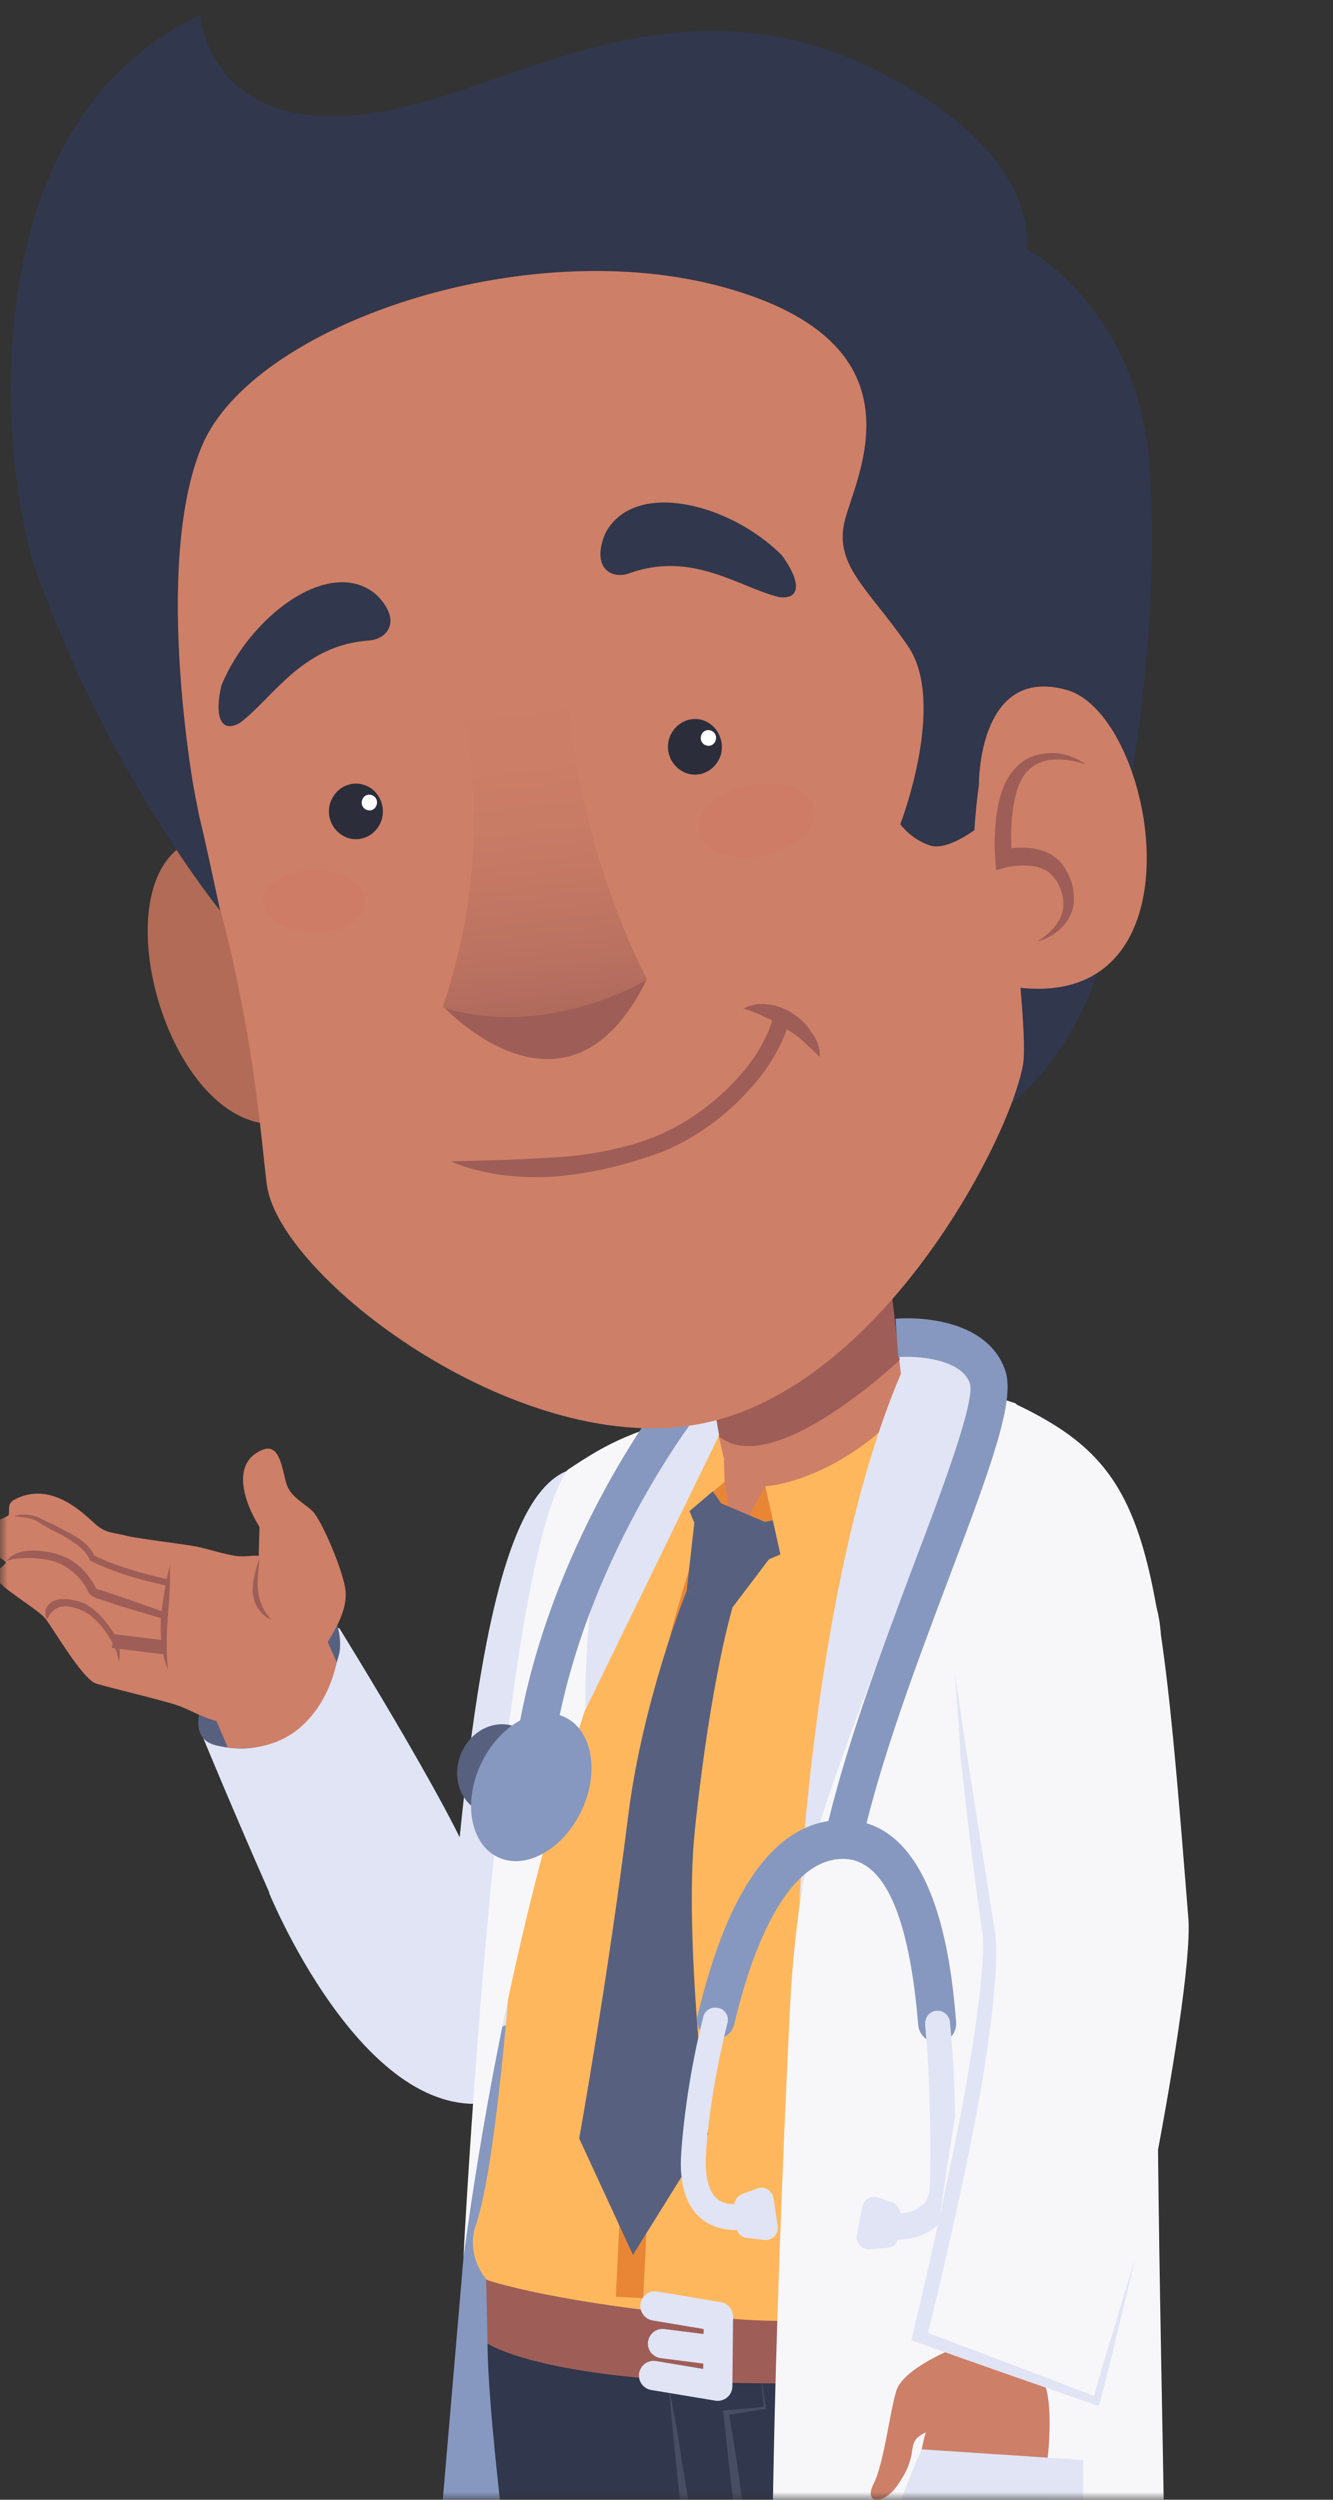 <svg width="88" height="165" viewBox="0 0 88 165" fill="none" xmlns="http://www.w3.org/2000/svg">
<rect x="0" y="0" width="88" height="165" fill="#333333" stroke="none"/>
<mask id="mask0" mask-type="alpha" maskUnits="userSpaceOnUse" x="0" y="0" width="88" height="165">
<rect width="88" height="165" fill="#C4C4C4"/>
</mask>
<g mask="url(#mask0)">
<path d="M13.307 114.456C13.307 114.456 15.308 119.328 17.811 124.996C19.13 127.994 24.18 132.491 25.908 132.772C31.322 133.709 31.367 131.507 31.731 128.134C31.822 127.431 31.504 125.042 31.458 124.106C31.322 121.857 22.405 107.476 22.405 107.476C19.63 106.914 12.579 108.46 13.307 114.456Z" fill="#E1E4F4"/>
<path d="M13.853 111.317C13.853 111.317 11.897 114.643 14.262 115.205C20.677 116.751 22.405 109.115 22.405 109.115C22.405 109.115 22.86 106.914 20.995 105.649C19.13 104.384 13.853 111.317 13.853 111.317Z" fill="#57617F"/>
<path d="M20.995 106.913L22.224 109.724C22.224 109.724 21.177 116.001 15.036 115.345C15.036 115.345 13.807 112.394 13.534 112.066C8.53 106.023 20.995 106.913 20.995 106.913Z" fill="#CE7F67"/>
<path d="M21.587 108.459C22.224 107.429 22.906 106.258 22.815 105.04C22.724 103.822 21.223 100.308 20.631 99.746C20.04 99.184 19.175 98.809 18.903 97.919C18.63 97.029 18.493 95.296 17.401 95.671C15.263 96.467 16.037 99.044 17.128 100.777C17.128 101.433 17.083 102.042 17.083 102.697C16.491 102.651 16.218 102.791 15.536 102.697C14.854 102.604 13.671 102.229 12.989 102.088C12.306 101.948 9.213 101.573 8.394 101.386C7.575 101.152 7.075 101.245 6.392 100.683C5.71 100.121 3.526 97.685 1.024 98.95C0.433 99.231 0.66 99.606 0.569 100.027C0.023 100.355 -0.978 100.543 -1.16 101.292C-1.342 102.042 -0.068 102.697 0.387 103.119C0.205 103.494 -0.386 103.634 -0.25 104.15C-0.113 104.712 2.48 106.211 2.98 106.82C3.481 107.429 5.437 110.848 6.347 111.129C7.257 111.41 10.85 112.254 11.76 112.581C12.67 112.909 13.489 113.472 14.763 113.706C16.037 113.94 17.902 113.753 19.13 112.722C20.358 111.691 21.132 110.052 21.587 108.459Z" fill="#CE7F67"/>
<path d="M17.128 102.838C17.083 103.588 16.946 104.337 17.037 105.04C17.083 105.368 17.174 105.743 17.31 106.024C17.447 106.352 17.674 106.633 17.902 106.914C17.538 106.773 17.265 106.492 17.037 106.164C16.81 105.836 16.719 105.415 16.673 105.04C16.673 104.291 16.901 103.541 17.128 102.838Z" fill="#9E5E57"/>
<path d="M3.117 106.867C2.889 106.586 2.98 106.07 3.299 105.836C3.617 105.555 3.981 105.555 4.345 105.555C5.027 105.602 5.664 105.789 6.21 106.258C6.71 106.679 7.12 107.195 7.484 107.757C7.802 108.319 8.03 109.022 7.848 109.677C7.757 109.022 7.484 108.506 7.165 107.991C6.847 107.476 6.438 107.007 5.983 106.633C5.528 106.305 4.936 106.07 4.39 106.024C4.117 106.024 3.844 106.07 3.663 106.211C3.39 106.352 3.299 106.539 3.117 106.867Z" fill="#9E5E57"/>
<path d="M7.438 108.318C8.576 108.459 9.713 108.599 10.85 108.74" stroke="#9E5E57" stroke-width="0.923" stroke-miterlimit="10"/>
<path d="M0.433 103.026C0.751 102.604 1.297 102.417 1.797 102.37C2.298 102.323 2.798 102.37 3.299 102.464C3.799 102.557 4.299 102.745 4.754 103.026C5.209 103.307 5.573 103.682 5.892 104.103C5.983 104.197 6.028 104.337 6.119 104.431L6.301 104.759C6.347 104.853 6.347 104.853 6.438 104.899C6.529 104.946 6.665 104.946 6.756 104.993L8.166 105.462C9.076 105.79 10.031 106.117 10.941 106.445L10.805 106.867C9.85 106.586 8.94 106.305 7.984 106.024L6.574 105.555C6.438 105.508 6.347 105.508 6.21 105.415C6.119 105.368 6.028 105.321 5.983 105.274C5.892 105.181 5.846 105.134 5.846 105.087L5.664 104.759C5.619 104.665 5.528 104.572 5.482 104.478C4.936 103.728 4.117 103.166 3.253 102.979C2.798 102.885 2.298 102.838 1.843 102.838C1.342 102.838 0.888 102.885 0.433 103.026Z" fill="#9E5E57"/>
<path d="M0.888 100.075C1.388 99.934 1.934 99.934 2.434 100.122C2.707 100.215 2.889 100.356 3.117 100.45C3.344 100.543 3.572 100.637 3.799 100.777C4.254 101.012 4.709 101.246 5.164 101.527C5.573 101.808 6.028 102.183 6.256 102.745L6.165 102.651C7.712 103.401 9.395 103.869 11.078 104.244L10.987 104.665C9.304 104.291 7.575 103.822 5.983 103.026L5.937 102.979L5.892 102.885C5.71 102.511 5.346 102.136 4.937 101.855C4.527 101.574 4.118 101.34 3.663 101.105C3.435 101.012 3.208 100.871 2.98 100.731C2.753 100.637 2.525 100.45 2.343 100.356C1.889 100.168 1.388 100.122 0.888 100.075Z" fill="#9E5E57"/>
<path d="M11.214 103.307C11.26 104.478 11.169 105.649 11.078 106.773C10.987 107.897 10.987 109.068 11.078 110.193C10.623 109.115 10.577 107.897 10.623 106.726C10.759 105.555 10.941 104.431 11.214 103.307Z" fill="#9E5E57"/>
<path d="M37.463 97.076C33.142 98.763 31.231 110.192 29.775 127.478C29.775 127.478 21.495 114.221 17.765 124.948C17.765 124.948 23.861 139.891 32.186 138.814L35.962 136.378L36.827 120.076L37.463 97.076Z" fill="#E1E4F4"/>
<path d="M32.186 134.036L30.594 149.073L27.819 181.488C27.637 183.69 29.093 185.704 31.231 186.126C39.01 187.672 43.014 188.047 63.349 187.859L49.109 129.211L32.186 134.036Z" fill="#8698BF"/>
<path d="M68.99 171.183C69.126 165.515 69.581 159.238 69.627 154.319C55.024 156.802 40.694 156.24 32.187 154.694C32.187 162.985 37.145 196.151 37.464 197.884C38.692 204.957 41.876 224.632 41.422 225.428C40.739 226.552 40.739 227.77 40.739 227.77C42.968 231.33 52.658 229.878 52.658 229.878C52.522 228.332 51.657 228.051 51.657 226.131C51.657 223.601 51.885 208.517 51.885 208.471C51.748 202.896 49.656 197.978 49.656 197.884C49.656 197.884 50.202 197.041 50.202 196.713C50.202 196.291 49.474 195.167 49.474 195.167L49.292 171.089H50.566C51.93 179.006 54.66 189.358 55.797 197.088C55.433 206.503 59.3 226.974 58.527 228.192C57.753 229.41 59.118 229.878 60.574 230.3C62.075 230.768 70.355 230.019 69.217 228.379C68.08 226.74 69.672 226.646 69.217 225.053C68.535 222.711 68.717 184.58 68.99 171.183Z" fill="#31374C"/>
<path d="M44.151 157.505C44.469 159.144 44.788 160.831 45.015 162.47C45.288 164.11 45.561 165.796 45.789 167.436L45.47 167.201L48.973 166.967L48.7 167.342C48.518 165.983 48.336 164.672 48.2 163.313C48.018 161.955 47.927 160.643 47.745 159.285V159.097H47.927C48.791 159.004 49.61 158.957 50.474 158.863L50.429 158.957L50.201 156.474L50.565 158.957V159.004H50.474C49.61 159.144 48.791 159.285 47.972 159.425L48.109 159.238C48.336 160.55 48.564 161.908 48.746 163.22C48.928 164.531 49.11 165.89 49.291 167.201L49.337 167.529H49.019L45.516 167.717H45.243L45.197 167.436C44.97 165.749 44.788 164.11 44.606 162.423C44.469 160.831 44.287 159.191 44.151 157.505Z" fill="#474E64"/>
<path d="M56.297 89.113C56.297 89.113 61.666 87.848 65.35 91.689L58.254 96.983L56.297 89.113Z" fill="#E1E4F4"/>
<path d="M43.059 72.624C43.059 72.624 45.789 86.068 47.79 96.655L44.515 101.667L45.925 114.549L67.216 114.268L63.394 100.309L60.164 96.327L58.299 81.009L43.059 72.624Z" fill="#CE7F67"/>
<path d="M57.935 77.636L43.059 72.671C43.059 72.671 45.288 84.288 47.426 94.781C50.975 97.779 59.391 89.769 59.391 89.769L57.935 77.636Z" fill="#9E5E57"/>
<path d="M47.335 95.484C46.107 98.154 48.472 101.808 48.472 101.808C48.472 101.808 59.663 95.343 60.937 95.25C64.668 95.016 66.897 97.779 67.761 98.576C74.039 104.337 67.989 135.442 67.625 137.643C67.215 139.845 65.578 149.916 65.578 149.916C65.578 149.916 61.483 159.332 47.699 155.631C33.05 151.743 32.05 150.385 32.05 150.385C32.05 150.385 30.73 148.839 31.413 146.871C33.414 141.063 34.916 114.456 34.461 110.287C34.916 107.476 39.146 95.297 44.105 94.828C46.38 94.688 47.335 95.484 47.335 95.484Z" fill="#FFB75E"/>
<path d="M43.878 143.827C44.28 143.827 44.606 143.491 44.606 143.077C44.606 142.663 44.28 142.328 43.878 142.328C43.476 142.328 43.15 142.663 43.15 143.077C43.15 143.491 43.476 143.827 43.878 143.827Z" fill="#7FB9C6"/>
<path d="M44.651 134.786C45.053 134.786 45.379 134.45 45.379 134.036C45.379 133.622 45.053 133.287 44.651 133.287C44.249 133.287 43.923 133.622 43.923 134.036C43.923 134.45 44.249 134.786 44.651 134.786Z" fill="#E88636"/>
<path d="M44.651 125.604C45.053 125.604 45.379 125.268 45.379 124.854C45.379 124.441 45.053 124.105 44.651 124.105C44.249 124.105 43.923 124.441 43.923 124.854C43.923 125.268 44.249 125.604 44.651 125.604Z" fill="#E88636"/>
<path d="M45.334 117.172C45.736 117.172 46.062 116.837 46.062 116.423C46.062 116.009 45.736 115.673 45.334 115.673C44.932 115.673 44.606 116.009 44.606 116.423C44.606 116.837 44.932 117.172 45.334 117.172Z" fill="#E88636"/>
<path d="M47.153 101.574C47.153 101.574 42.877 112.769 42.604 125.183C42.285 137.597 41.558 151.65 41.558 151.65" stroke="#E88636" stroke-width="1.809" stroke-miterlimit="10"/>
<path d="M60.255 91.549C59.072 94.734 53.886 97.826 50.52 98.107L51.975 104.712C55.797 103.494 58.981 100.074 61.847 95.437L60.255 91.549Z" fill="#FFB75E"/>
<path d="M47.199 93.704L46.107 95.156L42.968 101.855L47.836 97.826L47.791 96.281L47.199 93.704Z" fill="#FFB75E"/>
<path d="M50.52 98.107L48.473 101.808L51.02 100.355L50.52 98.107Z" fill="#E88636"/>
<path d="M47.836 97.826L48.473 101.808L46.244 99.138L47.836 97.826Z" fill="#E88636"/>
<path d="M47.062 92.907C47.062 92.907 35.689 111.27 30.594 149.026C30.594 149.026 32.914 103.447 37.463 97.029C40.466 95.015 41.557 94.594 47.062 92.907Z" fill="#F7F7FA"/>
<path d="M38.646 112.862L47.472 94.734L47.062 92.392C45.197 92.813 42.968 93.937 41.285 97.076C38.419 102.229 38.646 112.862 38.646 112.862Z" fill="#E1E4F4"/>
<path d="M36.645 114.83C38.601 103.072 45.743 93.797 45.789 93.704L43.878 92.111C43.559 92.486 36.281 101.995 34.188 114.408L36.645 114.83Z" fill="#8698BF"/>
<path d="M35.301 118.083C36.06 116.594 35.612 114.812 34.299 114.102C32.987 113.392 31.307 114.024 30.548 115.513C29.789 117.002 30.237 118.784 31.55 119.494C32.862 120.203 34.542 119.572 35.301 118.083Z" fill="#57617F"/>
<path d="M38.298 119.706C39.583 117.186 39.182 114.364 37.402 113.401C35.622 112.439 33.138 113.702 31.853 116.221C30.568 118.741 30.97 121.564 32.749 122.526C34.529 123.488 37.013 122.226 38.298 119.706Z" fill="#8698BF"/>
<path d="M18.857 61.803C18.857 61.803 17.037 52.154 11.851 55.948C6.665 59.789 11.805 76.044 19.357 74.029C19.403 74.076 20.767 70.61 18.857 61.803Z" fill="#B26B57"/>
<path d="M74.085 56.65C74.085 56.65 73.402 69.954 64.122 74.545C54.887 79.135 66.124 60.585 66.124 60.585L74.085 56.65Z" fill="#31374C"/>
<path d="M19.403 20.441C11.351 25.5 8.03 39.131 11.942 48.875C12.806 51.029 13.443 56.182 14.126 58.524C16.992 68.502 17.356 77.075 17.674 78.527C18.948 84.71 34.597 96.421 46.471 93.938C58.163 91.502 66.624 75.341 67.534 70.282C67.989 67.799 65.942 51.451 63.621 37.819C62.029 28.498 57.253 16.787 48.882 15.1C37.918 12.852 30.594 13.367 19.403 20.441Z" fill="#CE7F67"/>
<path d="M46.471 47.563C45.561 47.235 44.56 47.703 44.196 48.687C43.878 49.624 44.333 50.654 45.288 51.029C46.198 51.357 47.199 50.889 47.562 49.905C47.881 48.968 47.38 47.891 46.471 47.563Z" fill="#2B2E3A"/>
<path d="M46.926 48.218C46.653 48.125 46.38 48.265 46.289 48.546C46.198 48.827 46.334 49.108 46.607 49.202C46.88 49.296 47.153 49.155 47.244 48.874C47.335 48.593 47.199 48.312 46.926 48.218Z" fill="white"/>
<path d="M24.088 51.825C23.178 51.498 22.178 51.966 21.814 52.95C21.495 53.887 21.95 54.917 22.906 55.292C23.815 55.62 24.816 55.151 25.18 54.168C25.499 53.184 24.998 52.153 24.088 51.825Z" fill="#2B2E3A"/>
<path d="M24.543 52.481C24.27 52.388 23.997 52.528 23.907 52.809C23.816 53.09 23.952 53.372 24.225 53.465C24.498 53.559 24.771 53.418 24.862 53.137C24.953 52.856 24.816 52.575 24.543 52.481Z" fill="white"/>
<g opacity="0.2">
<path opacity="0.2" d="M46.107 54.824C46.289 56.136 48.154 56.885 50.292 56.51C52.43 56.136 53.977 54.777 53.795 53.465C53.613 52.154 51.748 51.404 49.61 51.779C47.472 52.154 45.925 53.512 46.107 54.824Z" fill="#EF3F54"/>
<path opacity="0.2" d="M17.355 59.508C17.401 60.679 18.993 61.569 20.858 61.569C22.724 61.569 24.225 60.586 24.134 59.462C24.088 58.29 22.496 57.4 20.631 57.4C18.766 57.447 17.265 58.384 17.355 59.508Z" fill="#EF3F54"/>
</g>
<path d="M51.43 39.412C48.745 38.756 45.697 36.32 41.467 37.866C40.329 38.241 39.01 37.445 39.965 35.196C41.831 31.636 48.154 33.182 51.611 36.648C52.885 38.382 52.885 39.599 51.43 39.412Z" fill="#31374C"/>
<path opacity="0.68" d="M29.502 43.207C29.502 43.207 33.687 53.278 29.229 66.488C29.229 66.488 38.51 70.423 42.695 64.614C42.695 64.614 36.872 53.887 37.463 41.286C37.463 41.239 34.552 42.926 29.502 43.207Z" fill="url(#paint0_linear)"/>
<path d="M29.366 66.535C29.366 66.535 37.509 75.248 42.695 64.662C42.74 64.662 36.281 68.597 29.366 66.535Z" fill="#9E5E57"/>
<path d="M67.761 16.412C67.761 16.412 68.989 10.181 57.798 4.607C45.743 -1.389 35.598 4.701 27.5 6.855C13.898 10.462 13.216 1 13.216 1C-2.57 8.401 0.25 31.73 2.388 37.725C7.12 50.982 14.535 60.117 14.535 60.117C14.535 60.117 13.352 54.542 13.125 53.793C12.897 53.043 9.986 37.304 13.352 29.387C16.719 21.471 34.643 15.287 47.881 18.988C61.119 22.689 56.615 31.214 55.797 34.259C54.978 37.304 57.343 38.85 59.936 42.644C62.529 46.392 59.436 54.402 59.436 54.402C59.436 54.402 60.118 55.386 61.392 55.807C62.666 56.229 64.85 54.402 64.85 54.402C67.579 43.956 74.539 52.106 74.539 52.106C74.539 52.106 76.632 41.426 75.904 30.839C75.131 20.253 67.761 16.412 67.761 16.412Z" fill="#31374C"/>
<path d="M64.622 51.826C64.622 51.826 64.531 43.862 70.445 45.549C76.314 47.235 79.817 67.097 66.806 65.13C66.806 65.083 63.166 62.506 64.622 51.826Z" fill="#CE7F67"/>
<path d="M71.719 50.467C70.9 50.186 69.99 50.045 69.171 50.186C68.352 50.327 67.715 50.842 67.397 51.544C67.033 52.247 66.897 53.09 66.805 53.98C66.715 54.824 66.76 55.714 66.805 56.604L66.123 56.135C66.578 55.995 66.987 55.948 67.442 55.948C67.897 55.948 68.307 55.995 68.762 56.135C69.217 56.276 69.626 56.51 69.944 56.838C70.035 56.931 70.126 57.025 70.172 57.119C70.263 57.213 70.308 57.306 70.354 57.4L70.536 57.728L70.672 58.056C70.854 58.477 70.9 58.946 70.9 59.414C70.9 59.883 70.718 60.351 70.49 60.726C69.99 61.475 69.262 61.944 68.489 62.131C69.171 61.71 69.763 61.148 70.035 60.492C70.308 59.836 70.217 59.086 69.899 58.431C69.763 58.103 69.535 57.868 69.308 57.634C69.08 57.447 68.762 57.306 68.443 57.213C67.806 57.072 67.033 57.119 66.396 57.259L65.759 57.447L65.714 56.791C65.623 55.854 65.668 54.917 65.759 53.98C65.896 53.044 66.078 52.06 66.624 51.217C66.897 50.795 67.26 50.42 67.715 50.139C68.17 49.858 68.671 49.764 69.126 49.718C70.081 49.624 70.945 49.952 71.719 50.467Z" fill="#9E5E57"/>
<path d="M15.854 47.704C18.083 46.017 19.948 42.551 24.452 42.27C25.635 42.129 26.545 40.911 24.816 39.225C21.768 36.696 16.537 40.63 14.626 45.221C14.126 47.282 14.58 48.453 15.854 47.704Z" fill="#31374C"/>
<path d="M29.775 76.653C31.959 76.606 34.052 76.559 36.19 76.419C37.236 76.372 38.282 76.278 39.329 76.091C39.829 75.997 40.375 75.904 40.876 75.763L41.649 75.576L42.377 75.341C44.379 74.686 46.198 73.561 47.745 72.109C49.292 70.704 50.611 68.924 51.111 66.91L52.158 67.191C51.885 68.362 51.339 69.392 50.702 70.376C50.065 71.313 49.292 72.156 48.473 72.953C46.835 74.451 44.879 75.716 42.741 76.372C40.648 77.075 38.464 77.543 36.281 77.684C35.189 77.731 34.097 77.684 33.005 77.543C31.868 77.356 30.776 77.122 29.775 76.653Z" fill="#9E5E57"/>
<path d="M54.114 69.767C53.704 69.346 53.34 69.018 52.976 68.69C52.612 68.362 52.203 68.081 51.794 67.847C51.384 67.566 50.975 67.331 50.52 67.144C50.065 66.91 49.61 66.722 49.064 66.582C49.564 66.301 50.156 66.207 50.747 66.301C51.339 66.394 51.885 66.582 52.339 66.91C52.84 67.238 53.249 67.612 53.568 68.128C53.932 68.596 54.159 69.205 54.114 69.767Z" fill="#9E5E57"/>
<path d="M32.096 150.478C32.096 150.478 36.736 152.118 48.337 153.055C60.301 154.038 66.442 149.542 66.442 149.542L69.627 154.32C69.627 154.32 67.352 157.364 50.748 157.318C35.917 157.271 32.187 154.694 32.187 154.694L32.096 150.478Z" fill="#9E5E57"/>
<path d="M43.241 152.211L47.426 152.914L47.381 157.505L43.15 156.802" stroke="#E1E4F4" stroke-width="1.936" stroke-miterlimit="10" stroke-linecap="round" stroke-linejoin="round"/>
<path d="M43.742 154.694L47.063 155.116" stroke="#E1E4F4" stroke-width="1.936" stroke-miterlimit="10" stroke-linecap="round"/>
<path d="M62.712 91.221C62.712 91.221 53.113 112.722 52.158 132.443C51.339 148.838 49.838 188.047 52.34 189.733C57.48 193.246 71.537 193.293 74.676 190.857C79.044 187.484 75.45 157.458 76.633 108.272C76.769 101.948 67.034 92.626 67.034 92.626L62.712 91.221Z" fill="#F7F7FA"/>
<path d="M59.482 90.659L65.305 91.689C65.305 91.689 53.568 118.859 52.749 125.745C52.794 125.698 53.704 104.15 59.482 90.659Z" fill="#E1E4F4"/>
<path d="M45.516 99.747L47.426 104.337L51.521 102.604L51.02 100.356L48.655 100.777L47.062 98.435L45.516 99.747Z" fill="#57617F"/>
<path d="M47.609 99.231L50.475 100.449L50.793 102.885L48.382 106.071L45.334 104.993L45.834 100.543L47.609 99.231Z" fill="#57617F"/>
<path d="M45.334 104.993C45.334 104.993 42.422 112.207 41.467 119.889C40.148 130.476 38.237 141.156 38.237 141.156L41.785 148.839L46.744 140.875C46.744 140.875 45.106 127.947 45.88 120.733C46.926 110.755 48.382 106.024 48.382 106.024L45.334 104.993Z" fill="#57617F"/>
<path d="M56.889 121.669C58.117 116.189 60.528 109.771 62.666 104.103C65.578 96.421 67.033 92.345 66.351 90.424C64.986 86.583 59.345 87.005 59.118 87.052L59.3 89.581C60.346 89.488 63.44 89.628 64.031 91.314C64.395 92.486 62.166 98.435 60.346 103.213C58.208 108.928 55.751 115.439 54.477 121.107L56.889 121.669Z" fill="#8698BF"/>
<path d="M61.893 134.832C61.939 134.832 61.984 134.832 61.984 134.832C62.666 134.786 63.167 134.177 63.121 133.474C62.849 130.195 61.984 120.17 55.706 120.124C55.706 120.124 55.706 120.124 55.661 120.124C51.339 120.124 48.109 124.433 46.062 133.006C45.88 133.708 46.289 134.364 46.972 134.551C47.654 134.692 48.291 134.317 48.473 133.615C49.428 129.539 51.657 122.7 55.661 122.7C58.345 122.7 60.028 126.401 60.619 133.708C60.71 134.364 61.256 134.832 61.893 134.832Z" fill="#8698BF"/>
<path d="M59.027 147.855C59.8 147.855 60.983 147.715 61.848 146.918C62.348 146.497 62.985 145.654 63.031 144.155C63.076 141.484 63.121 137.503 62.712 133.474C62.666 133.006 62.257 132.678 61.802 132.725C61.347 132.772 61.029 133.193 61.074 133.662C61.438 137.596 61.438 141.531 61.393 144.155C61.393 144.81 61.211 145.326 60.801 145.607C60.119 146.216 58.845 146.169 58.436 146.075C57.981 146.028 57.571 146.309 57.48 146.778C57.389 147.246 57.708 147.668 58.163 147.761C58.254 147.808 58.572 147.855 59.027 147.855Z" fill="#E1E4F4"/>
<path d="M48.518 147.199C48.973 147.199 49.291 147.105 49.337 147.105C49.792 147.012 50.065 146.543 49.928 146.075C49.837 145.606 49.382 145.325 48.927 145.466C48.882 145.466 47.972 145.653 47.335 145.138C46.789 144.669 46.516 143.639 46.607 142.234C46.698 140.313 47.153 136.987 48.017 133.568C48.154 133.099 47.881 132.631 47.426 132.537C46.971 132.443 46.516 132.677 46.425 133.146C45.515 136.706 45.106 140.126 44.969 142.14C44.833 144.154 45.288 145.606 46.289 146.45C47.062 147.059 47.926 147.199 48.518 147.199Z" fill="#E1E4F4"/>
<path d="M48.473 145.7L48.609 147.012C48.654 147.386 48.928 147.667 49.291 147.714L50.474 147.855C50.975 147.902 51.43 147.48 51.339 146.918L51.066 145.091C50.975 144.623 50.52 144.295 50.065 144.435L49.019 144.81C48.654 144.95 48.427 145.325 48.473 145.7Z" fill="#E1E4F4"/>
<path d="M59.482 146.403L59.3 147.714C59.255 148.089 58.936 148.37 58.572 148.37L57.389 148.464C56.889 148.511 56.434 148.042 56.57 147.48L56.934 145.653C57.025 145.185 57.526 144.904 57.981 145.044L59.027 145.419C59.346 145.653 59.527 146.028 59.482 146.403Z" fill="#E1E4F4"/>
<path d="M65.032 150.572L63.167 154.928C63.167 154.928 59.618 156.287 59.163 157.833C58.709 159.378 58.345 162.657 57.662 163.969C56.98 165.328 58.39 165.374 59.3 163.969C60.847 161.721 59.618 161.299 61.12 160.549C61.12 160.549 60.665 161.814 60.483 164.953C60.437 166.218 60.619 166.264 60.346 168.56C60.21 169.684 59.482 172.495 59.755 173.057C60.255 173.994 61.393 174.04 61.666 172.214C61.802 171.277 62.393 170.106 62.53 169.59C63.03 167.951 62.939 166.545 63.258 166.358C63.531 166.171 63.713 167.951 63.622 169.356C63.531 170.715 63.076 172.354 62.939 173.713C62.757 175.539 64.668 175.258 64.805 173.478C64.895 172.026 65.396 170.902 65.714 169.45L65.987 168.326C65.987 168.326 65.987 170.48 65.942 170.761C65.714 171.839 65.578 172.541 65.669 173.197C65.805 174.181 66.988 174.837 67.307 172.307C67.398 171.417 68.034 170.106 68.034 170.106C68.034 170.106 68.899 169.59 69.035 168.232C69.172 166.873 68.99 163.22 69.126 162.47C69.263 161.674 69.49 158.488 68.944 157.364C68.58 156.568 68.126 155.865 68.126 155.865L70.127 150.712L65.032 150.572Z" fill="#CE7F67"/>
<path d="M66.215 164.391C66.488 164.766 66.579 165.234 66.579 165.656C66.579 166.124 66.488 166.546 66.351 166.968C66.26 167.342 66.215 167.717 66.124 168.139C66.033 168.56 65.942 168.982 65.76 169.403C65.714 168.982 65.714 168.56 65.669 168.139C65.669 167.717 65.669 167.295 65.805 166.827C65.942 166.405 66.033 166.031 66.124 165.656C66.215 165.234 66.26 164.86 66.215 164.391Z" fill="#9E5E57"/>
<path d="M63.531 163.407C63.758 163.688 63.849 164.063 63.895 164.39C63.94 164.765 63.895 165.093 63.849 165.468C63.804 165.655 63.758 165.796 63.713 165.983C63.667 166.124 63.622 166.311 63.531 166.452C63.394 166.733 63.258 167.061 63.076 167.342C62.985 166.967 62.985 166.639 63.03 166.311C63.03 166.124 63.121 165.983 63.167 165.796C63.212 165.655 63.258 165.468 63.303 165.327C63.394 164.999 63.485 164.718 63.531 164.39C63.531 164.063 63.576 163.735 63.531 163.407Z" fill="#9E5E57"/>
<path d="M60.847 161.674L71.492 162.376C71.492 162.376 71.901 172.214 69.126 174.603C66.351 176.945 63.485 178.491 59.482 175.774C55.478 173.057 60.847 161.674 60.847 161.674Z" fill="#E1E4F4"/>
<path d="M67.034 92.673C75.996 96.936 76.451 101.48 78.452 126.635C78.862 131.975 73.266 158.817 72.447 158.582C68.853 157.599 65.669 156.053 60.801 154.32L65.669 122.606L60.528 114.034L67.034 92.673Z" fill="#F7F7FA"/>
<path d="M63.03 110.427L63.849 115.908L64.713 121.389L65.578 126.869C65.669 127.291 65.714 127.806 65.76 128.275C65.76 128.509 65.76 128.743 65.76 128.977C65.76 129.212 65.76 129.446 65.76 129.68C65.714 130.617 65.623 131.554 65.532 132.491C65.123 136.191 64.44 139.845 63.667 143.499C62.894 147.153 62.075 150.76 61.165 154.367L60.892 153.851C64.759 155.303 68.626 156.756 72.493 158.255L72.129 158.442C72.584 156.849 73.038 155.303 73.539 153.711C73.994 152.118 74.494 150.572 74.949 148.98C74.585 150.572 74.221 152.165 73.812 153.758C73.448 155.35 73.038 156.943 72.629 158.536L72.538 158.817L72.265 158.723C68.353 157.365 64.44 156.006 60.528 154.601L60.164 154.46L60.255 154.086C61.119 150.479 61.938 146.872 62.666 143.265C63.44 139.658 64.122 136.004 64.577 132.35C64.713 131.46 64.804 130.523 64.85 129.633C64.85 129.399 64.895 129.165 64.895 128.93C64.895 128.696 64.895 128.462 64.895 128.275C64.895 127.806 64.85 127.385 64.759 126.916C64.486 125.089 64.258 123.262 64.031 121.389C63.803 119.562 63.621 117.688 63.394 115.861C63.349 114.128 63.167 112.301 63.03 110.427Z" fill="#E1E4F4"/>
</g>
<defs>
<linearGradient id="paint0_linear" x1="33.231" y1="41.763" x2="36.416" y2="67.764" gradientUnits="userSpaceOnUse">
<stop stop-color="#CE7F67"/>
<stop offset="0.335" stop-color="#CB7D66"/>
<stop offset="0.59" stop-color="#C17663"/>
<stop offset="0.818" stop-color="#B16B5D"/>
<stop offset="1" stop-color="#9E5E57"/>
</linearGradient>
</defs>
</svg>
